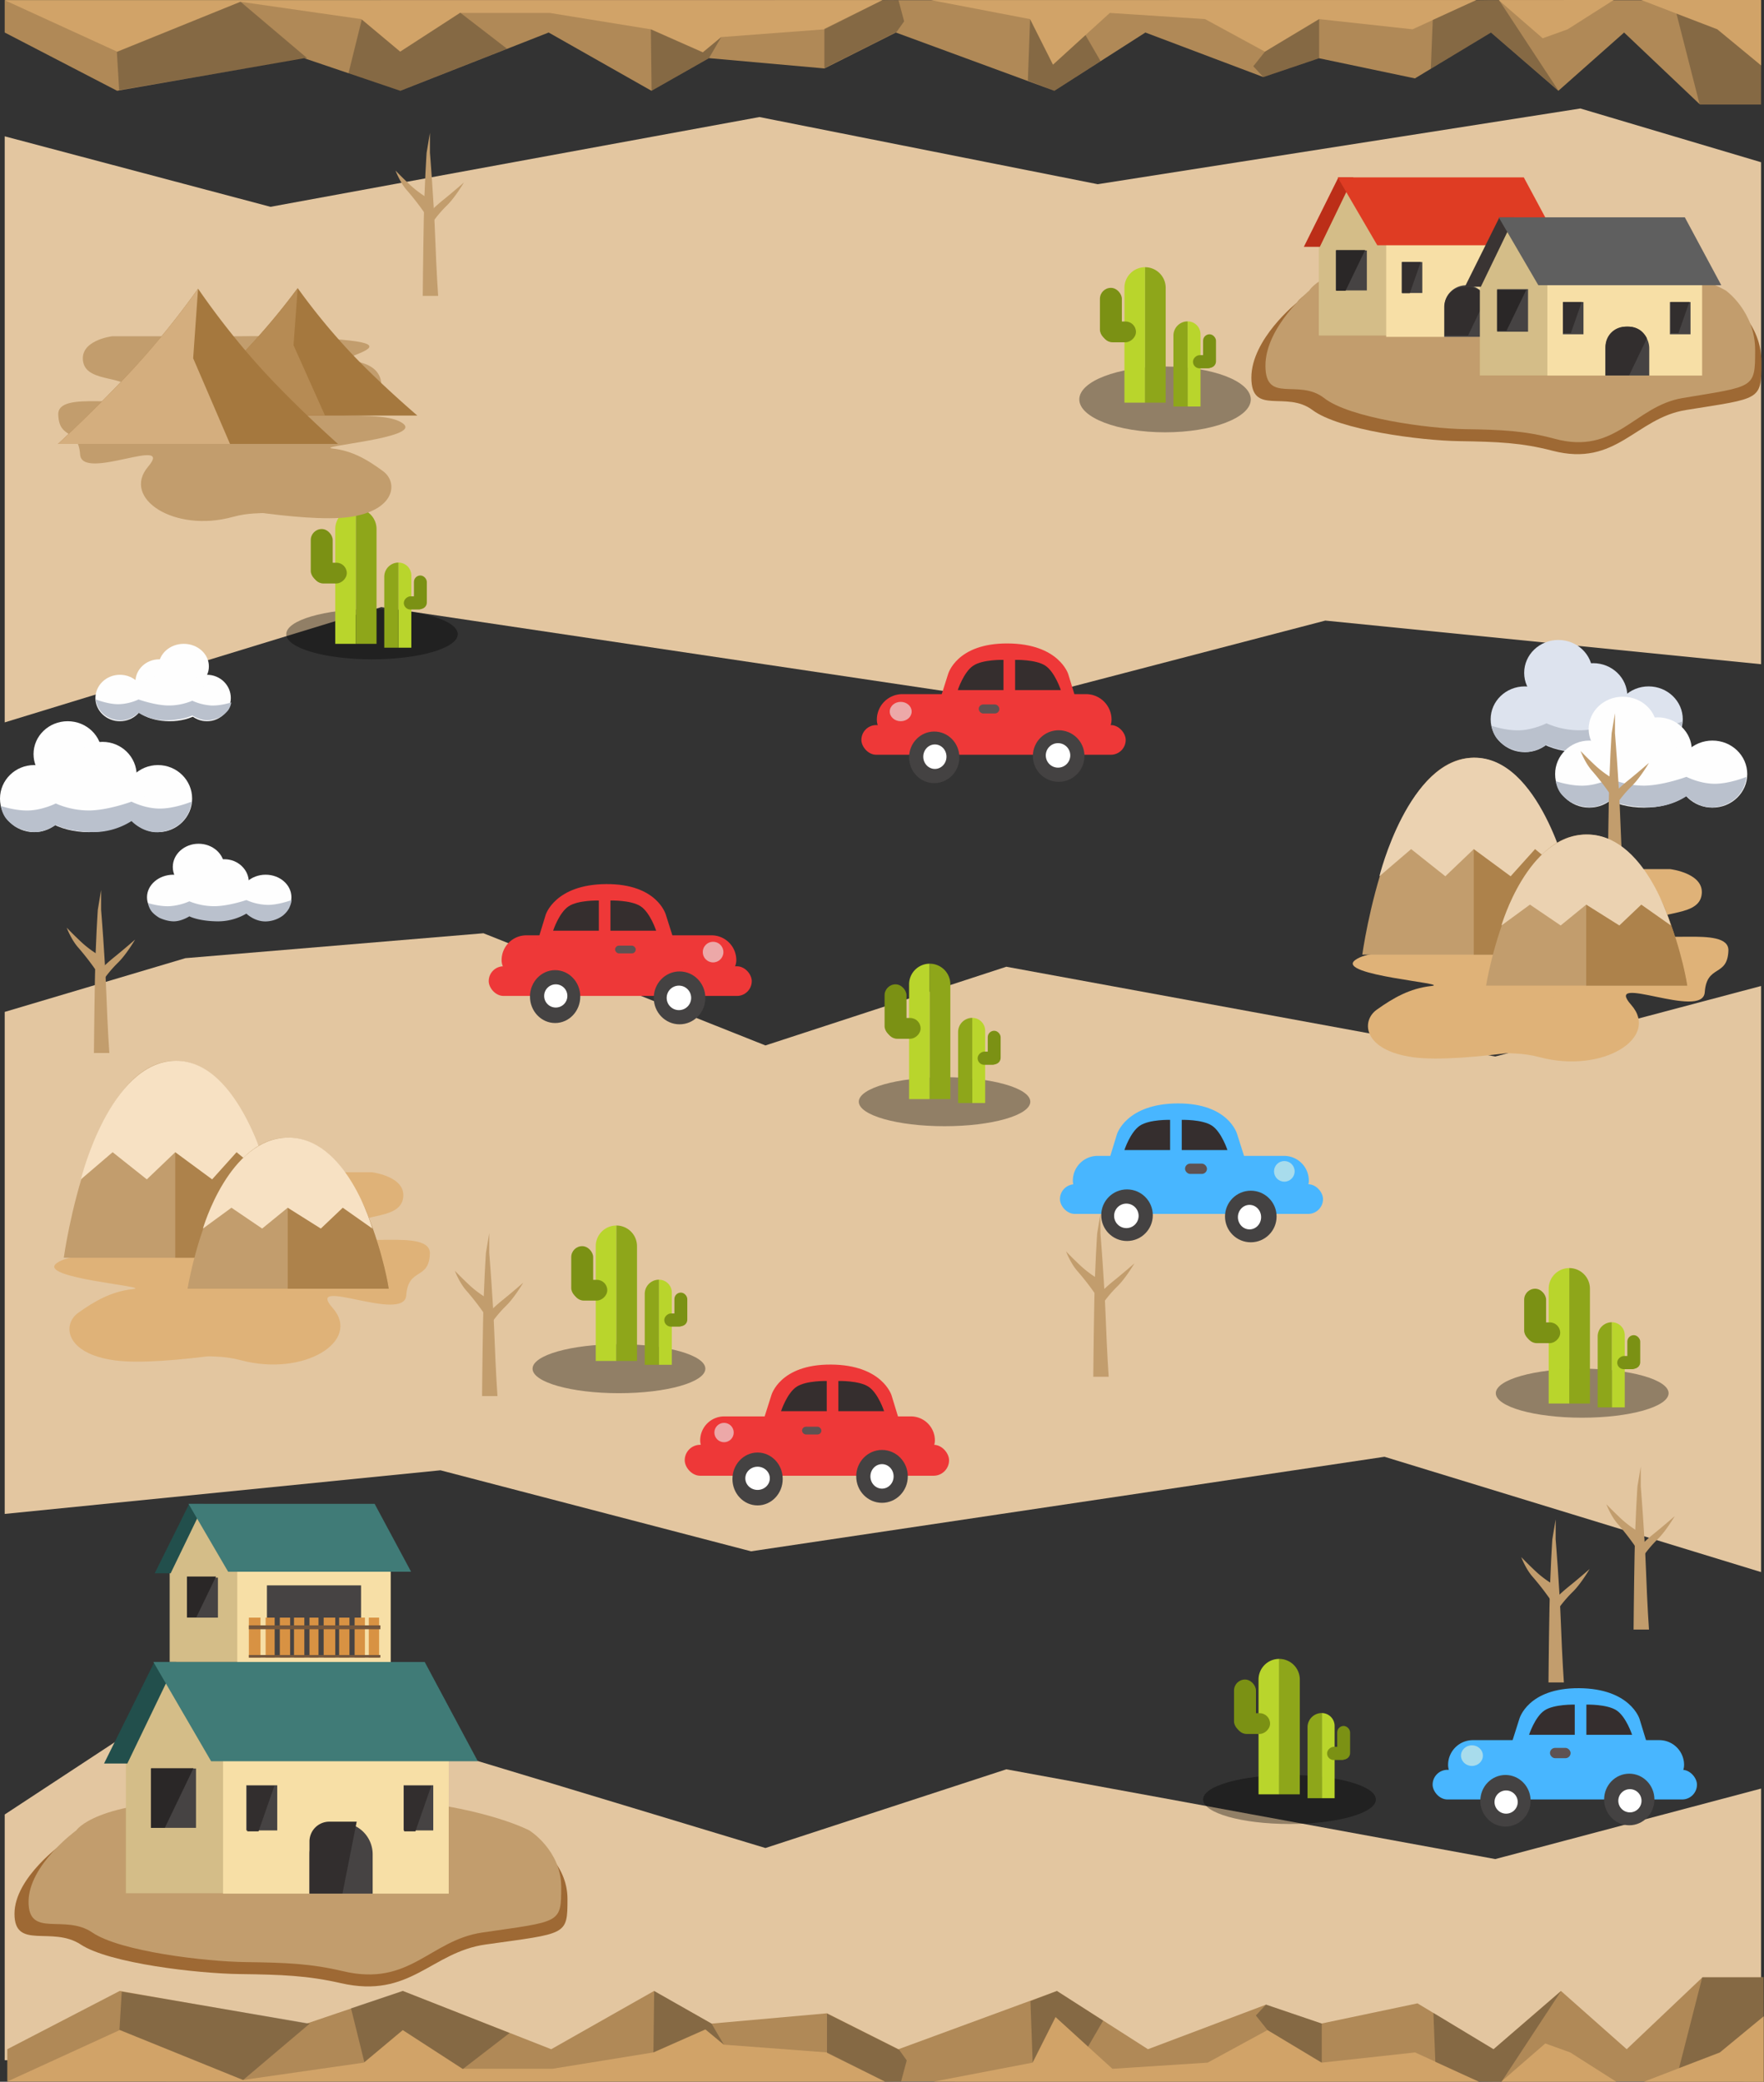 <svg xmlns="http://www.w3.org/2000/svg" width="1367.987" height="1614.026" viewBox="0 0 1367.987 1614.026">
  <rect x="0" y="0" width="1367.987" height="1614.026" fill="#333333" stroke="none"/>
  <g id="Filipino_Background" data-name="Filipino Background" transform="translate(6 0.179)">
    <g id="bg" transform="translate(-2.345 83.93)">
      <path id="Path_361" data-name="Path 361" d="M1362.049-84.256,1155.924-29.6l-379.18-69.6L589.932-38.178,158.816-168.494,0-64.169v190.5H1362.049Z" transform="translate(0 1386.879)" fill="#e3c6a0"/>
      <path id="Path_358" data-name="Path 358" d="M0-45.715,206.125,8.945l379.18-69.6L847.64-8.583l374.289-58.71,140.119,41.665V363.583l-337.917-33.825L783.262,392.576,292.015,319.288,0,408.683Z" transform="translate(0 67.293)" fill="#e3c6a0"/>
      <path id="Path_359" data-name="Path 359" d="M1362.049-57.6,1155.924-2.94l-379.18-69.6L589.932-11.522,371.248-98.5,140.119-79.178,0-37.513V351.7l337.917-33.825,240.869,62.818L1070.034,307.4l292.015,89.4Z" transform="translate(0 737.966)" fill="#e3c6a0"/>
    </g>
    <g id="botrock" transform="translate(-0.345 1532.821)">
      <path id="Path_348" data-name="Path 348" d="M0,80.872H1362.049V0h-47.374l-58.826,55.807L1204.866,10.63l-52.289,45.177-58.954-35.56-74.385,15.629L976.1,21.26,884.591,55.807,814,10.63,691.119,55.807l-55.4-27.848-89.545,7.983-44.6-25.312L421.826,55.807,306.788,10.63,232.275,35.876,87.171,10.63,0,55.807Z" transform="translate(0 0)" fill="#b08957"/>
      <path id="Path_349" data-name="Path 349" d="M0,99.275l1362.049.163V48.751L1328.085,76.71l-58.917,22.714H1256.9l-9.105.015L1212.057,76.71l-19.338-6.962-34.055,29.531h-6.481l-10.877.142-49.53-22.711-72.538,7.917L977.294,59.381,930.883,84.627,857.013,89.4l-44.091-40.1L795.131,84.627l-76.721,14.7H693.32L680.6,99.273,635.717,76.71l-80.11-6.026L541.389,58.779,501,76.71,422.682,89.4H353.065L306.788,59.381l-30.3,25.246-93.6,13.425L87.171,59.381,0,99.275Z" transform="translate(0 -18.412)" fill="#d1a368"/>
      <path id="Path_350" data-name="Path 350" d="M12.791,13.506l95.881,38.93,51.671-43.73L14.566-16.09Z" transform="translate(74.189 27.254)" fill="#131313" opacity="0.27"/>
      <path id="Path_351" data-name="Path 351" d="M34.955,54.962,64.664,30.027l46.658,30.2,36.243-27.942L64.664-.335,24.6,13.112Z" transform="translate(241.962 10.948)" fill="#131313" opacity="0.27"/>
      <path id="Path_352" data-name="Path 352" d="M24.6,67.076,64.9,49.287,79.2,61.054,69.678,44.725l-44.5-25.272Z" transform="translate(476.485 -8.774)" fill="#131313" opacity="0.27"/>
      <path id="Path_353" data-name="Path 353" d="M25.553,33.325l45.02,22.3,8.686-.106h3.757l4.372-16.372-5.85-8.185L25.553,2.865Z" transform="translate(610.122 25.33)" fill="#131313" opacity="0.27"/>
      <path id="Path_354" data-name="Path 354" d="M76.295,54.281,94.054,18.976l25.2,22.948,11.695-20.13L95.092-1.221,74.567,6.65Z" transform="translate(718.885 11.867)" fill="#131313" opacity="0.27"/>
      <path id="Path_355" data-name="Path 355" d="M83.585,36.481l9.646,5.811,32.411,19.419V31.421L82.414,16.7l-7.846,8.475Z" transform="translate(893.71 4.487)" fill="#131313" opacity="0.27"/>
      <path id="Path_356" data-name="Path 356" d="M78.078,83.666l22.756,10.425L111.915,99.1h17.506L175.6,28.782,123.211,73.9,76.582,45.753Z" transform="translate(1029.371 -18.09)" fill="#131313" opacity="0.27"/>
      <path id="Path_357" data-name="Path 357" d="M141.307,91.235l31.648-12.114L206.927,51.06l.264-30.206H159.3Z" transform="translate(1155.141 -20.799)" fill="#131313" opacity="0.27"/>
    </g>
    <g id="botrock-2" data-name="botrock" transform="translate(-2.346 -0.179)">
      <path id="Path_348-2" data-name="Path 348" d="M0,0H1362.048V80.872h-47.374l-58.826-55.807-50.983,45.177-52.289-45.177-58.954,35.56L1019.237,45,976.1,59.612,884.591,25.065,814,70.242,691.118,25.065l-55.4,27.848L546.172,44.93l-44.6,25.312L421.826,25.065,306.788,70.242,232.275,45,87.171,70.242,0,25.065Z" transform="translate(0 0.154)" fill="#b08957"/>
      <path id="Path_349-2" data-name="Path 349" d="M0,48.914l1362.048-.163V99.438L1328.085,71.48l-58.917-22.714H1256.9l-9.105-.015L1212.057,71.48l-19.338,6.962L1158.664,48.91h-6.481l-10.877-.142-49.53,22.711-72.538-7.917L977.294,88.808,930.883,63.562l-73.87-4.776-44.091,40.1L795.131,63.562l-76.721-14.7H693.32l-12.716.056L635.716,71.48l-80.11,6.026L541.389,89.411,501,71.48,422.682,58.786H353.065L306.788,88.808l-30.3-25.246-93.6-13.425L87.171,88.808,0,48.914Z" transform="translate(0 -48.751)" fill="#d1a368"/>
      <path id="Path_350-2" data-name="Path 350" d="M12.791,22.84l95.881-38.93,51.671,43.73L14.566,52.436Z" transform="translate(74.189 17.427)" fill="#131313" opacity="0.27"/>
      <path id="Path_351-2" data-name="Path 351" d="M34.955,4.928,64.664,29.862l46.658-30.2,36.243,27.942-82.9,32.618L24.6,46.778Z" transform="translate(241.962 10.188)" fill="#131313" opacity="0.27"/>
      <path id="Path_352-2" data-name="Path 352" d="M24.6,19.453,64.9,37.242,79.2,25.475,69.678,41.8l-44.5,25.272Z" transform="translate(476.484 3.271)" fill="#131313" opacity="0.27"/>
      <path id="Path_353-2" data-name="Path 353" d="M25.553,25.165l45.02-22.3,8.686.106h3.757l4.372,16.372-5.85,8.185-55.985,28.1Z" transform="translate(610.122 -2.794)" fill="#131313" opacity="0.27"/>
      <path id="Path_354-2" data-name="Path 354" d="M76.295-1.221,94.054,34.084l25.2-22.948,11.695,20.13L95.092,54.282,74.567,46.41Z" transform="translate(718.885 16.098)" fill="#131313" opacity="0.27"/>
      <path id="Path_355-2" data-name="Path 355" d="M83.585,41.93l9.646-5.811L125.642,16.7V46.989L82.414,61.711l-7.846-8.475Z" transform="translate(893.71 -1.872)" fill="#131313" opacity="0.27"/>
      <path id="Path_356-2" data-name="Path 356" d="M78.078,44.213l22.756-10.425,11.082-5.006h17.506L175.6,99.1,123.211,53.976,76.582,82.125Z" transform="translate(1029.371 -28.763)" fill="#131313" opacity="0.27"/>
      <path id="Path_357-2" data-name="Path 357" d="M141.307,20.854l31.648,12.114L206.927,61.03l.264,30.206H159.3Z" transform="translate(1155.141 -10.265)" fill="#131313" opacity="0.27"/>
    </g>
    <g id="shadow" transform="translate(216.017 284.268)">
      <ellipse id="Shadow-2" data-name="Shadow" cx="66.5" cy="19.5" rx="66.5" ry="19.5" transform="translate(-0.017 187.732)" opacity="0.36"/>
      <ellipse id="Shadow-3" data-name="Shadow" cx="66.5" cy="25.5" rx="66.5" ry="25.5" transform="translate(614.983 -0.268)" opacity="0.36"/>
      <ellipse id="Shadow-4" data-name="Shadow" cx="66.5" cy="19" rx="66.5" ry="19" transform="translate(443.983 550.732)" opacity="0.36"/>
      <ellipse id="Shadow-5" data-name="Shadow" cx="67" cy="19" rx="67" ry="19" transform="translate(190.983 757.732)" opacity="0.36"/>
      <ellipse id="Shadow-6" data-name="Shadow" cx="67" cy="19" rx="67" ry="19" transform="translate(710.983 1091.732)" opacity="0.36"/>
      <ellipse id="Shadow-7" data-name="Shadow" cx="67" cy="19" rx="67" ry="19" transform="translate(937.983 776.732)" opacity="0.36"/>
    </g>
    <g id="Cactus">
      <g id="cactus-2" data-name="cactus" transform="translate(235.018 394.436)">
        <path id="Rectangle_351" data-name="Rectangle 351" d="M16,0h0a0,0,0,0,1,0,0V105a0,0,0,0,1,0,0H0a0,0,0,0,1,0,0V16A16,16,0,0,1,16,0Z" transform="translate(18.982 -0.436)" fill="#b9d52c"/>
        <path id="Rectangle_352" data-name="Rectangle 352" d="M0,0H0A16,16,0,0,1,16,16v89a0,0,0,0,1,0,0H0a0,0,0,0,1,0,0V0A0,0,0,0,1,0,0Z" transform="translate(34.982 -0.436)" fill="#8ea61a"/>
        <rect id="Rectangle_353" data-name="Rectangle 353" width="17" height="41" rx="8.5" transform="translate(-0.018 15.564)" fill="#7b9114"/>
        <rect id="Rectangle_354" data-name="Rectangle 354" width="16.098" height="26.193" rx="8.049" transform="translate(27.919 41.669) rotate(90)" fill="#7b9114"/>
      </g>
      <g id="cactus-3" data-name="cactus" transform="translate(292.022 435.748)">
        <path id="Rectangle_351-2" data-name="Rectangle 351" d="M0,0H0A10,10,0,0,1,10,10V66a0,0,0,0,1,0,0H0a0,0,0,0,1,0,0V0A0,0,0,0,1,0,0Z" transform="translate(10.978 0.252)" fill="#b9d52c"/>
        <path id="Rectangle_352-2" data-name="Rectangle 352" d="M11,0h0a0,0,0,0,1,0,0V66a0,0,0,0,1,0,0H0a0,0,0,0,1,0,0V11A11,11,0,0,1,11,0Z" transform="translate(-0.022 0.252)" fill="#8ea61a"/>
        <rect id="Rectangle_353-2" data-name="Rectangle 353" width="10" height="26" rx="5" transform="translate(22.978 10.252)" fill="#7b9114"/>
        <rect id="Rectangle_354-2" data-name="Rectangle 354" width="10.211" height="16.828" rx="5.106" transform="translate(31.962 26.434) rotate(90)" fill="#7b9114"/>
      </g>
    </g>
    <g id="car" transform="translate(816.062 855.339)">
      <rect id="Rectangle_355" data-name="Rectangle 355" width="204" height="23" rx="11.5" transform="translate(-0.062 62.661)" fill="#48b6ff"/>
      <path id="Rectangle_356" data-name="Rectangle 356" d="M19.2,0H163.8A19.2,19.2,0,0,1,183,19.2v0A12.8,12.8,0,0,1,170.2,32H12.8A12.8,12.8,0,0,1,0,19.2v0A19.2,19.2,0,0,1,19.2,0Z" transform="translate(9.938 40.661)" fill="#48b6ff"/>
      <g id="Group_14" data-name="Group 14" transform="translate(29.389 0)">
        <path id="Path_377" data-name="Path 377" d="M83.284-22.582S76.838-46.638,37.031-46.4-9.915-22.582-9.915-22.582L-24.669,25.67l122.98-.915Z" transform="translate(24.669 46.4)" fill="#48b6ff"/>
        <path id="Path_379" data-name="Path 379" d="M4.533-1.348C12-6.3,27.959-5.832,27.959-5.832V17.588H-7.49S-2.931,3.606,4.533-1.348Z" transform="translate(28.01 18.571)" fill="#352e2e"/>
        <path id="Path_380" data-name="Path 380" d="M15.935-1.348C8.471-6.3-7.49-5.832-7.49-5.832V17.588H27.959S23.4,3.605,15.935-1.348Z" transform="translate(72.477 18.571)" fill="#352e2e"/>
      </g>
      <g id="tire" transform="translate(128.01 67.312)">
        <circle id="Ellipse_100" data-name="Ellipse 100" cx="20" cy="20" r="20" transform="translate(-0.071 0.35)" fill="#444242"/>
        <ellipse id="Ellipse_101" data-name="Ellipse 101" cx="9" cy="9.5" rx="9" ry="9.5" transform="translate(9.929 11.35)" fill="#fff"/>
      </g>
      <g id="tire-2" data-name="tire" transform="translate(32.002 66.328)">
        <circle id="Ellipse_100-2" data-name="Ellipse 100" cx="20" cy="20" r="20" transform="translate(-0.064 0.334)" fill="#444242"/>
        <circle id="Ellipse_101-2" data-name="Ellipse 101" cx="9.5" cy="9.5" r="9.5" transform="translate(9.936 11.334)" fill="#fff"/>
      </g>
      <rect id="Rectangle_357" data-name="Rectangle 357" width="17" height="8" rx="4" transform="translate(96.938 46.661)" fill="#5e5252"/>
      <circle id="Ellipse_102" data-name="Ellipse 102" cx="8" cy="8" r="8" transform="translate(165.938 44.661)" fill="#a8dcec"/>
    </g>
    <g id="car-2" data-name="car" transform="translate(662.05 498.702)">
      <rect id="Rectangle_355-2" data-name="Rectangle 355" width="205" height="23" rx="11.5" transform="translate(-0.05 63.298)" fill="#ee3838"/>
      <path id="Rectangle_356-2" data-name="Rectangle 356" d="M19.8,0H162.2A19.8,19.8,0,0,1,182,19.8v0A13.2,13.2,0,0,1,168.8,33H13.2A13.2,13.2,0,0,1,0,19.8v0A19.8,19.8,0,0,1,19.8,0Z" transform="translate(11.95 39.298)" fill="#ee3838"/>
      <g id="Group_14-2" data-name="Group 14" transform="translate(52.161 0)">
        <path id="Path_377-2" data-name="Path 377" d="M-9.642-22.582S-3.2-46.638,36.611-46.4,83.557-22.582,83.557-22.582L98.311,25.67l-122.98-.915Z" transform="translate(24.669 46.4)" fill="#ee3838"/>
        <path id="Path_379-2" data-name="Path 379" d="M15.935-1.348C8.471-6.3-7.49-5.832-7.49-5.832V17.588H27.959S23.4,3.606,15.935-1.348Z" transform="translate(74.502 18.571)" fill="#352e2e"/>
        <path id="Path_380-2" data-name="Path 380" d="M4.533-1.348C12-6.3,27.959-5.832,27.959-5.832V17.588H-7.49S-2.931,3.605,4.533-1.348Z" transform="translate(30.035 18.571)" fill="#352e2e"/>
      </g>
      <g id="tire-3" data-name="tire" transform="translate(37.003 67.871)">
        <ellipse id="Ellipse_100-3" data-name="Ellipse 100" cx="19.5" cy="20" rx="19.5" ry="20" transform="translate(-0.053 0.428)" fill="#444242"/>
        <ellipse id="Ellipse_101-3" data-name="Ellipse 101" cx="9" cy="9.5" rx="9" ry="9.5" transform="translate(10.947 10.428)" fill="#fff"/>
      </g>
      <g id="tire-4" data-name="tire" transform="translate(133.01 66.887)">
        <circle id="Ellipse_100-4" data-name="Ellipse 100" cx="20" cy="20" r="20" transform="translate(-0.06 0.411)" fill="#444242"/>
        <circle id="Ellipse_101-4" data-name="Ellipse 101" cx="9.5" cy="9.5" r="9.5" transform="translate(9.94 10.411)" fill="#fff"/>
      </g>
      <rect id="Rectangle_357-2" data-name="Rectangle 357" width="16" height="7" rx="3.5" transform="translate(90.95 47.298)" fill="#5e5252"/>
      <ellipse id="Ellipse_102-2" data-name="Ellipse 102" cx="8.5" cy="7.5" rx="8.5" ry="7.5" transform="translate(21.95 45.298)" fill="#eca8a8"/>
    </g>
    <g id="car-3" data-name="car" transform="translate(1105.021 1308.718)">
      <rect id="Rectangle_355-3" data-name="Rectangle 355" width="205" height="23" rx="11.5" transform="translate(-0.021 63.282)" fill="#48b6ff"/>
      <path id="Rectangle_356-3" data-name="Rectangle 356" d="M19.2,0H163.8A19.2,19.2,0,0,1,183,19.2v0A12.8,12.8,0,0,1,170.2,32H12.8A12.8,12.8,0,0,1,0,19.2v0A19.2,19.2,0,0,1,19.2,0Z" transform="translate(11.979 40.282)" fill="#48b6ff"/>
      <g id="Group_14-3" data-name="Group 14" transform="translate(52.21 0)">
        <path id="Path_377-3" data-name="Path 377" d="M-9.642-22.582S-3.2-46.638,36.611-46.4,83.557-22.582,83.557-22.582L98.311,25.67l-122.98-.915Z" transform="translate(24.669 46.4)" fill="#48b6ff"/>
        <path id="Path_379-3" data-name="Path 379" d="M15.935-1.348C8.471-6.3-7.49-5.832-7.49-5.832V17.588H27.959S23.4,3.606,15.935-1.348Z" transform="translate(74.502 18.571)" fill="#352e2e"/>
        <path id="Path_380-3" data-name="Path 380" d="M4.533-1.348C12-6.3,27.959-5.832,27.959-5.832V17.588H-7.49S-2.931,3.605,4.533-1.348Z" transform="translate(30.035 18.571)" fill="#352e2e"/>
      </g>
      <g id="tire-5" data-name="tire" transform="translate(37.003 67.155)">
        <ellipse id="Ellipse_100-5" data-name="Ellipse 100" cx="19.5" cy="20" rx="19.5" ry="20" transform="translate(-0.024 0.127)" fill="#444242"/>
        <circle id="Ellipse_101-5" data-name="Ellipse 101" cx="9" cy="9" r="9" transform="translate(10.976 12.127)" fill="#fff"/>
      </g>
      <g id="tire-6" data-name="tire" transform="translate(133.01 66.172)">
        <ellipse id="Ellipse_100-6" data-name="Ellipse 100" cx="19.5" cy="20" rx="19.5" ry="20" transform="translate(-0.031 0.111)" fill="#444242"/>
        <circle id="Ellipse_101-6" data-name="Ellipse 101" cx="9" cy="9" r="9" transform="translate(10.969 12.111)" fill="#fff"/>
      </g>
      <rect id="Rectangle_357-3" data-name="Rectangle 357" width="16" height="8" rx="4" transform="translate(90.979 46.282)" fill="#5e5252"/>
      <ellipse id="Ellipse_102-3" data-name="Ellipse 102" cx="8.5" cy="8" rx="8.5" ry="8" transform="translate(21.979 44.282)" fill="#a8dcec"/>
    </g>
    <g id="car-4" data-name="car" transform="translate(525.04 1057.804)">
      <rect id="Rectangle_355-4" data-name="Rectangle 355" width="205" height="24" rx="12" transform="translate(-0.04 62.196)" fill="#ee3838"/>
      <path id="Rectangle_356-4" data-name="Rectangle 356" d="M18.6,0H163.4A18.6,18.6,0,0,1,182,18.6v0A12.4,12.4,0,0,1,169.6,31H12.4A12.4,12.4,0,0,1,0,18.6v0A18.6,18.6,0,0,1,18.6,0Z" transform="translate(11.96 40.196)" fill="#ee3838"/>
      <g id="Group_14-4" data-name="Group 14" transform="translate(52.114 0)">
        <path id="Path_377-4" data-name="Path 377" d="M-9.642-22.582S-3.2-46.638,36.611-46.4,83.557-22.582,83.557-22.582L98.311,25.67l-122.98-.915Z" transform="translate(24.669 46.4)" fill="#ee3838"/>
        <path id="Path_379-4" data-name="Path 379" d="M15.935-1.348C8.471-6.3-7.49-5.832-7.49-5.832V17.588H27.959S23.4,3.606,15.935-1.348Z" transform="translate(74.502 18.571)" fill="#352e2e"/>
        <path id="Path_380-4" data-name="Path 380" d="M4.533-1.348C12-6.3,27.959-5.832,27.959-5.832V17.588H-7.49S-2.931,3.605,4.533-1.348Z" transform="translate(30.035 18.571)" fill="#352e2e"/>
      </g>
      <g id="tire-7" data-name="tire" transform="translate(37.003 68.459)">
        <ellipse id="Ellipse_100-7" data-name="Ellipse 100" cx="19.5" cy="20.5" rx="19.5" ry="20.5" transform="translate(-0.043 -0.264)" fill="#444242"/>
        <ellipse id="Ellipse_101-7" data-name="Ellipse 101" cx="9.5" cy="9" rx="9.5" ry="9" transform="translate(9.957 10.736)" fill="#fff"/>
      </g>
      <g id="tire-8" data-name="tire" transform="translate(133.01 66.492)">
        <ellipse id="Ellipse_100-8" data-name="Ellipse 100" cx="20" cy="20.5" rx="20" ry="20.5" transform="translate(-0.05 -0.296)" fill="#444242"/>
        <ellipse id="Ellipse_101-8" data-name="Ellipse 101" cx="9" cy="9.5" rx="9" ry="9.5" transform="translate(10.95 10.704)" fill="#fff"/>
      </g>
      <rect id="Rectangle_357-4" data-name="Rectangle 357" width="15" height="6" rx="3" transform="translate(90.96 48.196)" fill="#5e5252"/>
      <circle id="Ellipse_102-4" data-name="Ellipse 102" cx="7.5" cy="7.5" r="7.5" transform="translate(22.96 45.196)" fill="#eca8a8"/>
    </g>
    <g id="car-5" data-name="car" transform="translate(373.046 685.279)">
      <rect id="Rectangle_355-5" data-name="Rectangle 355" width="204" height="23" rx="11.5" transform="translate(-0.046 63.721)" fill="#ee3838"/>
      <path id="Rectangle_356-5" data-name="Rectangle 356" d="M19.2,0H162.8A19.2,19.2,0,0,1,182,19.2v0A12.8,12.8,0,0,1,169.2,32H12.8A12.8,12.8,0,0,1,0,19.2v0A19.2,19.2,0,0,1,19.2,0Z" transform="translate(9.954 39.721)" fill="#ee3838"/>
      <g id="Group_14-5" data-name="Group 14" transform="translate(29.377 0)">
        <path id="Path_377-5" data-name="Path 377" d="M83.284-22.582S76.838-46.638,37.031-46.4-9.915-22.582-9.915-22.582L-24.669,25.67l122.98-.915Z" transform="translate(24.669 46.4)" fill="#ee3838"/>
        <path id="Path_379-5" data-name="Path 379" d="M4.533-1.348C12-6.3,27.959-5.832,27.959-5.832V17.588H-7.49S-2.931,3.606,4.533-1.348Z" transform="translate(28.01 18.571)" fill="#352e2e"/>
        <path id="Path_380-5" data-name="Path 380" d="M15.935-1.348C8.471-6.3-7.49-5.832-7.49-5.832V17.588H27.959S23.4,3.605,15.935-1.348Z" transform="translate(72.477 18.571)" fill="#352e2e"/>
      </g>
      <g id="tire-9" data-name="tire" transform="translate(128.01 68.158)">
        <ellipse id="Ellipse_100-9" data-name="Ellipse 100" cx="20" cy="20.5" rx="20" ry="20.5" transform="translate(-0.055 -0.437)" fill="#444242"/>
        <circle id="Ellipse_101-9" data-name="Ellipse 101" cx="9.5" cy="9.5" r="9.5" transform="translate(9.945 10.563)" fill="#fff"/>
      </g>
      <g id="tire-10" data-name="tire" transform="translate(32.002 67.174)">
        <ellipse id="Ellipse_100-10" data-name="Ellipse 100" cx="19.5" cy="20.5" rx="19.5" ry="20.5" transform="translate(-0.048 -0.454)" fill="#444242"/>
        <circle id="Ellipse_101-10" data-name="Ellipse 101" cx="9" cy="9" r="9" transform="translate(10.952 10.546)" fill="#fff"/>
      </g>
      <rect id="Rectangle_357-5" data-name="Rectangle 357" width="16" height="6" rx="3" transform="translate(97.954 47.721)" fill="#5e5252"/>
      <circle id="Ellipse_102-5" data-name="Ellipse 102" cx="8" cy="8" r="8" transform="translate(165.954 44.721)" fill="#eca8a8"/>
    </g>
    <g id="house2" transform="translate(5.236 1165.786)">
      <g id="land" transform="translate(0 228.041)">
        <path id="Path_390" data-name="Path 390" d="M-22.3-15.5S-6.821-38.7,84.4-38.7c36.673,0,113.138-4.489,158.572,0,67.47,6.666,99.631,23.2,99.631,23.2s25.6,15.357,25.6,43.838-.59,26.463-63.433,35.284c-42.481,5.963-58.231,42.307-112.257,29.991-25.85-5.893-45.675-6.637-78.385-7.057C81.2,86.135,13,78.279-9.3,63.624s-51.356,4.665-51.356-23.817S-22.3-15.5-22.3-15.5Z" transform="translate(60.652 49.982)" fill="#9e6934"/>
        <path id="Path_389" data-name="Path 389" d="M-23.706-15.5S-8.8-38.7,79.067-38.7c35.323,0,108.976-4.489,152.738,0,64.988,6.666,95.965,23.2,95.965,23.2S352.433-.141,352.433,28.34s-.568,26.463-61.1,35.284c-40.918,5.963-56.088,42.307-108.127,29.991-24.9-5.893-43.995-6.637-75.5-7.057-31.72-.423-97.413-8.279-118.892-22.934s-49.466,4.665-49.466-23.817S-23.706-15.5-23.706-15.5Z" transform="translate(71.557 40.694)" fill="#c29d6d"/>
      </g>
      <g id="house2-2" data-name="house2" transform="translate(69.458 0)">
        <g id="house" transform="translate(39.27)">
          <path id="Path_383" data-name="Path 383" d="M0-21.125,17.853-55.471,77.441-21.125V58.746H0Z" transform="translate(11.611 63.848)" fill="#d4bd88"/>
          <rect id="Rectangle_358" data-name="Rectangle 358" width="119" height="81" transform="translate(64.036 42.214)" fill="#f7dfa6"/>
          <path id="Path_382" data-name="Path 382" d="M17.728,0H29.352L3.327,53.831H-9.062Z" transform="translate(9.062)" fill="#224f4c"/>
          <path id="Path_381" data-name="Path 381" d="M0,0H144.338L172.6,52.63H30.722Z" transform="translate(26.231)" fill="#407b77"/>
          <rect id="Rectangle_375" data-name="Rectangle 375" width="73" height="55" transform="translate(87.036 63.214)" fill="#464343"/>
          <rect id="Rectangle_359" data-name="Rectangle 359" width="24" height="31" transform="translate(25.036 57.214)" fill="#464343"/>
          <path id="Path_385" data-name="Path 385" d="M0,0H22.541L7.31,31.577H0Z" transform="translate(25.012 56.344)" fill="#2a2727"/>
          <g id="kahoys" transform="translate(73.05 88.351)">
            <rect id="Rectangle_364" data-name="Rectangle 364" width="9" height="31" transform="translate(-0.015 -0.137)" fill="#d89243"/>
            <rect id="Rectangle_365" data-name="Rectangle 365" width="7" height="31" transform="translate(12.985 -0.137)" fill="#d89243"/>
            <rect id="Rectangle_366" data-name="Rectangle 366" width="8" height="31" transform="translate(23.985 -0.137)" fill="#d89243"/>
            <rect id="Rectangle_367" data-name="Rectangle 367" width="8" height="31" transform="translate(34.985 -0.137)" fill="#d89243"/>
            <rect id="Rectangle_368" data-name="Rectangle 368" width="7" height="31" transform="translate(46.985 -0.137)" fill="#d89243"/>
            <rect id="Rectangle_369" data-name="Rectangle 369" width="9" height="31" transform="translate(57.985 -0.137)" fill="#d89243"/>
            <rect id="Rectangle_370" data-name="Rectangle 370" width="8" height="31" transform="translate(69.985 -0.137)" fill="#d89243"/>
            <rect id="Rectangle_371" data-name="Rectangle 371" width="8" height="31" transform="translate(81.985 -0.137)" fill="#d89243"/>
            <rect id="Rectangle_372" data-name="Rectangle 372" width="8" height="31" transform="translate(92.985 -0.137)" fill="#d89243"/>
          </g>
          <rect id="Rectangle_373" data-name="Rectangle 373" width="102" height="3" transform="translate(73.036 94.214)" fill="#73563d"/>
          <rect id="Rectangle_374" data-name="Rectangle 374" width="102" height="2" transform="translate(73.036 117.214)" fill="#73563d"/>
        </g>
        <g id="house-2" data-name="house" transform="translate(0 122.594)">
          <path id="Path_383-2" data-name="Path 383" d="M0-5.233,26.027-55.471,112.895-5.233V111.6H0Z" transform="translate(16.927 67.724)" fill="#d4bd88"/>
          <rect id="Rectangle_358-2" data-name="Rectangle 358" width="175" height="117" transform="translate(92.306 62.62)" fill="#f7dfa6"/>
          <path id="Path_382-2" data-name="Path 382" d="M29.993,0H46.939L9,78.74H-9.062Z" transform="translate(9.062)" fill="#224f4c"/>
          <path id="Path_381-2" data-name="Path 381" d="M0,0H210.419l41.194,76.983H44.787Z" transform="translate(38.24)" fill="#407b77"/>
          <rect id="Rectangle_359-2" data-name="Rectangle 359" width="35" height="46" transform="translate(36.306 82.62)" fill="#464343"/>
          <rect id="Rectangle_360" data-name="Rectangle 360" width="24" height="35" transform="translate(110.306 95.62)" fill="#464343"/>
          <path id="Rectangle_362" data-name="Rectangle 362" d="M24.5,0h0A24.5,24.5,0,0,1,49,24.5V55a0,0,0,0,1,0,0H0a0,0,0,0,1,0,0V24.5A24.5,24.5,0,0,1,24.5,0Z" transform="translate(159.306 124.62)" fill="#464343"/>
          <path id="Path_385-2" data-name="Path 385" d="M0,0H32.86l-22.2,46.189H0Z" transform="translate(36.464 82.415)" fill="#2a2727"/>
          <path id="Path_386" data-name="Path 386" d="M0,0H21.069L8.752,35.321H0Z" transform="translate(111.058 96)" fill="#322e2e"/>
          <rect id="Rectangle_363" data-name="Rectangle 363" width="23" height="35" transform="translate(232.306 95.62)" fill="#464343"/>
          <path id="Path_387" data-name="Path 387" d="M0,0H21.069L8.752,35.321H0Z" transform="translate(232.717 96)" fill="#322e2e"/>
          <path id="Path_388" data-name="Path 388" d="M15.229,0H36.614L25.584,55.725H0V15.479A15.355,15.355,0,0,1,15.229,0Z" transform="translate(159.309 123.832)" fill="#322e2e"/>
        </g>
      </g>
    </g>
    <g id="clouds" transform="translate(-6 558.703)">
      <ellipse id="Ellipse_25" data-name="Ellipse 25" cx="26.5" cy="25.5" rx="26.5" ry="25.5" transform="translate(26 0.297)" fill="#fefefe"/>
      <ellipse id="Ellipse_26" data-name="Ellipse 26" cx="26.5" cy="26" rx="26.5" ry="26" transform="translate(53 16.297)" fill="#fefefe"/>
      <ellipse id="Ellipse_27" data-name="Ellipse 27" cx="26.5" cy="26" rx="26.5" ry="26" transform="translate(0 34.297)" fill="#fefefe"/>
      <ellipse id="Ellipse_28" data-name="Ellipse 28" cx="26.5" cy="26" rx="26.5" ry="26" transform="translate(96 34.297)" fill="#fefefe"/>
      <ellipse id="Ellipse_29" data-name="Ellipse 29" cx="43" cy="26" rx="43" ry="26" transform="translate(26 34.297)" fill="#fefefe"/>
      <path id="Path_63" data-name="Path 63" d="M-4.8,51.071s11.437,3.944,22.068,3.457,20.458-5.4,20.458-5.4a64.445,64.445,0,0,0,26.641,5.4C79.054,54.173,96.464,47.7,96.464,47.7S106.8,53.08,118.448,53.08,143.063,47.7,143.063,47.7a26.914,26.914,0,0,1-.827,4.31,42.958,42.958,0,0,1-1.729,4.748,27.568,27.568,0,0,1-6.793,8.464A29.613,29.613,0,0,1,118.448,71.3c-12.783,1.35-21.984-8.551-21.984-8.551A54.953,54.953,0,0,1,65.171,71.3C46.4,70.808,37.73,65.751,37.73,65.751S30.388,70.889,22.645,71.3,6.758,67.382,6.758,67.382s-5.577-3.466-8.345-7.666A21.328,21.328,0,0,1-4.8,51.071Z" transform="translate(5.529 14.954)" fill="#bac1cd"/>
    </g>
    <g id="clouds-2" data-name="clouds" transform="translate(68.006 498.701)">
      <ellipse id="Ellipse_25-2" data-name="Ellipse 25" cx="19.5" cy="17.5" rx="19.5" ry="17.5" transform="translate(48.994 0.299)" fill="#fefefe"/>
      <ellipse id="Ellipse_26-2" data-name="Ellipse 26" cx="18.5" cy="17.5" rx="18.5" ry="17.5" transform="translate(30.994 12.299)" fill="#fefefe"/>
      <ellipse id="Ellipse_27-2" data-name="Ellipse 27" cx="18.5" cy="18" rx="18.5" ry="18" transform="translate(67.994 24.299)" fill="#fefefe"/>
      <ellipse id="Ellipse_28-2" data-name="Ellipse 28" cx="19" cy="18" rx="19" ry="18" transform="translate(-0.006 24.299)" fill="#fefefe"/>
      <ellipse id="Ellipse_29-2" data-name="Ellipse 29" cx="30.5" cy="18" rx="30.5" ry="18" transform="translate(26.994 24.299)" fill="#fefefe"/>
      <path id="Path_63-2" data-name="Path 63" d="M100.182,50.012s-8.12,2.7-15.668,2.371a42.278,42.278,0,0,1-14.525-3.706,47.1,47.1,0,0,1-18.914,3.706C40.65,52.139,28.289,47.7,28.289,47.7A39.158,39.158,0,0,1,12.681,51.39C4.41,51.39-4.8,47.7-4.8,47.7a17.889,17.889,0,0,0,.587,2.955,28.827,28.827,0,0,0,1.227,3.256,18.989,18.989,0,0,0,4.823,5.8,21.441,21.441,0,0,0,10.839,4.165c9.075.926,15.608-5.864,15.608-5.864a39.971,39.971,0,0,0,22.217,5.864c13.331-.335,19.483-3.8,19.483-3.8S75.2,63.6,80.7,63.882,91.979,61.2,91.979,61.2A22.277,22.277,0,0,0,97.9,55.94,14.294,14.294,0,0,0,100.182,50.012Z" transform="translate(5.134 -4.272)" fill="#bac1cd"/>
    </g>
    <g id="land-2" data-name="land" transform="translate(964.439 198.59)">
      <path id="Path_390-2" data-name="Path 390" d="M-25.274-14.166S-11-38.594,73.14-38.594c33.825,0,104.353-4.726,146.258,0,62.231,7.018,91.894,24.427,91.894,24.427S334.908,2,334.908,31.988,334.364,59.85,276.4,69.137c-39.183,6.278-53.709,44.542-103.54,31.576-23.843-6.2-42.128-6.988-72.3-7.43-30.375-.445-93.28-8.716-113.848-24.146s-47.368,4.911-47.368-25.076S-25.274-14.166-25.274-14.166Z" transform="translate(60.652 49.982)" fill="#9e6934"/>
      <path id="Path_389-2" data-name="Path 389" d="M-26.685-14.166s13.7-24.427,94.488-24.427c32.476,0,100.19-4.726,140.424,0,59.749,7.018,88.229,24.427,88.229,24.427S319.13,2,319.13,31.988s-.522,27.862-56.173,37.149c-37.62,6.278-51.567,44.542-99.41,31.576-22.892-6.2-40.448-6.988-69.414-7.43C64.97,92.838,4.573,84.567-15.174,69.137s-45.478,4.911-45.478-25.076S-26.685-14.166-26.685-14.166Z" transform="translate(71.557 40.694)" fill="#c29d6d"/>
    </g>
    <g id="house-3" data-name="house" transform="translate(1005.143 137.359)">
      <path id="Path_383-3" data-name="Path 383" d="M0-21.125,17.853-55.471,77.441-21.125V58.746H0Z" transform="translate(11.611 63.848)" fill="#d4bd88"/>
      <rect id="Rectangle_358-3" data-name="Rectangle 358" width="119" height="81" transform="translate(63.857 42.641)" fill="#f7dfa6"/>
      <path id="Path_382-3" data-name="Path 382" d="M17.728,0H29.352L3.327,53.831H-9.062Z" transform="translate(9.062 0)" fill="#bc2e18"/>
      <path id="Path_381-3" data-name="Path 381" d="M0,0H144.338L172.6,52.63H30.722Z" transform="translate(26.231 0)" fill="#df3c23"/>
      <rect id="Rectangle_359-3" data-name="Rectangle 359" width="24" height="31" transform="translate(24.857 56.641)" fill="#464343"/>
      <rect id="Rectangle_360-2" data-name="Rectangle 360" width="16" height="24" transform="translate(75.857 65.641)" fill="#464343"/>
      <path id="Rectangle_362-2" data-name="Rectangle 362" d="M17,0h0A17,17,0,0,1,34,17V40a0,0,0,0,1,0,0H0a0,0,0,0,1,0,0V17A17,17,0,0,1,17,0Z" transform="translate(108.857 83.641)" fill="#464343"/>
      <path id="Path_385-3" data-name="Path 385" d="M0,0H22.541L7.31,31.577H0Z" transform="translate(25.012 56.344)" fill="#2a2727"/>
      <path id="Path_384" data-name="Path 384" d="M15.229,0h3.046a15.151,15.151,0,0,1,9.07,3.046,16.649,16.649,0,0,1,4.739,6L18.274,37.769H0V15.479A15.355,15.355,0,0,1,15.229,0Z" transform="translate(109.074 84.825)" fill="#322e2e"/>
      <path id="Path_386-2" data-name="Path 386" d="M0,0H14.452L6,24.147H0Z" transform="translate(76.181 65.631)" fill="#322e2e"/>
      <rect id="Rectangle_363-2" data-name="Rectangle 363" width="15" height="24" transform="translate(159.857 65.641)" fill="#464343"/>
      <path id="Path_387-2" data-name="Path 387" d="M0,0H14.452L6,24.147H0Z" transform="translate(159.634 65.631)" fill="#322e2e"/>
    </g>
    <g id="house-4" data-name="house" transform="translate(1130.018 168.317)">
      <path id="Path_383-4" data-name="Path 383" d="M0-21.125,17.853-55.471,77.441-21.125V58.746H0Z" transform="translate(11.611 63.848)" fill="#d4bd88"/>
      <rect id="Rectangle_358-4" data-name="Rectangle 358" width="120" height="80" transform="translate(63.982 42.683)" fill="#f7dfa6"/>
      <path id="Path_382-4" data-name="Path 382" d="M17.728,0H29.352L3.327,53.831H-9.062Z" transform="translate(9.062 0)" fill="#3a3433"/>
      <path id="Path_381-4" data-name="Path 381" d="M0,0H144.338L172.6,52.63H30.722Z" transform="translate(26.231 0)" fill="#5f5f5f"/>
      <rect id="Rectangle_359-4" data-name="Rectangle 359" width="24" height="33" transform="translate(24.982 55.683)" fill="#464343"/>
      <rect id="Rectangle_360-3" data-name="Rectangle 360" width="16" height="25" transform="translate(75.982 65.683)" fill="#464343"/>
      <path id="Rectangle_362-3" data-name="Rectangle 362" d="M17,0h0A17,17,0,0,1,34,17V38a0,0,0,0,1,0,0H0a0,0,0,0,1,0,0V17A17,17,0,0,1,17,0Z" transform="translate(108.982 84.683)" fill="#464343"/>
      <path id="Path_385-4" data-name="Path 385" d="M0,0H22.541L7.31,31.577H0Z" transform="translate(25.012 56.344)" fill="#2a2727"/>
      <path id="Path_384-2" data-name="Path 384" d="M15.229,0h3.046a15.151,15.151,0,0,1,9.07,3.046,16.649,16.649,0,0,1,4.739,6L18.274,37.769H0V15.479A15.355,15.355,0,0,1,15.229,0Z" transform="translate(109.074 84.825)" fill="#322e2e"/>
      <path id="Path_386-3" data-name="Path 386" d="M0,0H14.452L6,24.147H0Z" transform="translate(76.181 65.631)" fill="#322e2e"/>
      <rect id="Rectangle_363-3" data-name="Rectangle 363" width="16" height="25" transform="translate(158.982 65.683)" fill="#464343"/>
      <path id="Path_387-3" data-name="Path 387" d="M0,0H14.452L6,24.147H0Z" transform="translate(159.634 65.631)" fill="#322e2e"/>
    </g>
    <g id="clouds-3" data-name="clouds" transform="translate(1150.085 496.137)">
      <ellipse id="Ellipse_25-3" data-name="Ellipse 25" cx="26.5" cy="25.5" rx="26.5" ry="25.5" transform="translate(25.915 -0.137)" fill="#dde3ee"/>
      <ellipse id="Ellipse_26-3" data-name="Ellipse 26" cx="26.5" cy="25.5" rx="26.5" ry="25.5" transform="translate(52.915 17.863)" fill="#dde3ee"/>
      <ellipse id="Ellipse_27-3" data-name="Ellipse 27" cx="26.5" cy="25.5" rx="26.5" ry="25.5" transform="translate(-0.085 35.863)" fill="#dde3ee"/>
      <ellipse id="Ellipse_28-3" data-name="Ellipse 28" cx="26.5" cy="25.5" rx="26.5" ry="25.5" transform="translate(95.915 35.863)" fill="#dde3ee"/>
      <ellipse id="Ellipse_29-3" data-name="Ellipse 29" cx="43" cy="25.5" rx="43" ry="25.5" transform="translate(25.915 35.863)" fill="#dde3ee"/>
      <path id="Path_63-3" data-name="Path 63" d="M-4.8,51.071s11.437,3.944,22.068,3.457,20.458-5.4,20.458-5.4a64.445,64.445,0,0,0,26.641,5.4C79.054,54.173,96.464,47.7,96.464,47.7S106.8,53.08,118.448,53.08,143.063,47.7,143.063,47.7a26.914,26.914,0,0,1-.827,4.31,42.958,42.958,0,0,1-1.729,4.748,27.568,27.568,0,0,1-6.793,8.464A29.613,29.613,0,0,1,118.448,71.3c-12.783,1.35-21.984-8.551-21.984-8.551A54.953,54.953,0,0,1,65.171,71.3C46.4,70.808,37.73,65.751,37.73,65.751S30.388,70.889,22.645,71.3,6.758,67.382,6.758,67.382s-5.577-3.466-8.345-7.666A21.328,21.328,0,0,1-4.8,51.071Z" transform="translate(5.5 15.369)" fill="#bac1cd"/>
    </g>
    <g id="clouds-4" data-name="clouds" transform="translate(1200.089 539.532)">
      <ellipse id="Ellipse_25-4" data-name="Ellipse 25" cx="26.5" cy="25" rx="26.5" ry="25" transform="translate(25.911 0.468)" fill="#fefefe"/>
      <ellipse id="Ellipse_26-4" data-name="Ellipse 26" cx="26.5" cy="25.5" rx="26.5" ry="25.5" transform="translate(52.911 16.468)" fill="#fefefe"/>
      <ellipse id="Ellipse_27-4" data-name="Ellipse 27" cx="26.5" cy="26" rx="26.5" ry="26" transform="translate(-0.089 34.468)" fill="#fefefe"/>
      <ellipse id="Ellipse_28-4" data-name="Ellipse 28" cx="27" cy="26" rx="27" ry="26" transform="translate(94.911 34.468)" fill="#fefefe"/>
      <ellipse id="Ellipse_29-4" data-name="Ellipse 29" cx="43" cy="26" rx="43" ry="26" transform="translate(25.911 34.468)" fill="#fefefe"/>
      <path id="Path_63-4" data-name="Path 63" d="M-4.8,51.071s11.437,3.944,22.068,3.457,20.458-5.4,20.458-5.4a64.445,64.445,0,0,0,26.641,5.4C79.054,54.173,96.464,47.7,96.464,47.7S106.8,53.08,118.448,53.08,143.063,47.7,143.063,47.7a26.914,26.914,0,0,1-.827,4.31,42.958,42.958,0,0,1-1.729,4.748,27.568,27.568,0,0,1-6.793,8.464A29.613,29.613,0,0,1,118.448,71.3c-12.783,1.35-21.984-8.551-21.984-8.551A54.953,54.953,0,0,1,65.171,71.3C46.4,70.808,37.73,65.751,37.73,65.751S30.388,70.889,22.645,71.3,6.758,67.382,6.758,67.382s-5.577-3.466-8.345-7.666A21.328,21.328,0,0,1-4.8,51.071Z" transform="translate(5.273 14.886)" fill="#bac1cd"/>
    </g>
    <g id="clouds-5" data-name="clouds" transform="translate(108.08 654.421)">
      <ellipse id="Ellipse_25-5" data-name="Ellipse 25" cx="20" cy="18" rx="20" ry="18" transform="translate(19.92 -0.421)" fill="#fefefe"/>
      <ellipse id="Ellipse_26-5" data-name="Ellipse 26" cx="19" cy="18" rx="19" ry="18" transform="translate(40.92 11.579)" fill="#fefefe"/>
      <ellipse id="Ellipse_27-5" data-name="Ellipse 27" cx="20.5" cy="17.5" rx="20.5" ry="17.5" transform="translate(-0.08 23.579)" fill="#fefefe"/>
      <ellipse id="Ellipse_28-5" data-name="Ellipse 28" cx="20" cy="17.5" rx="20" ry="17.5" transform="translate(71.92 23.579)" fill="#fefefe"/>
      <ellipse id="Ellipse_29-5" data-name="Ellipse 29" cx="32" cy="17.5" rx="32" ry="17.5" transform="translate(19.92 23.579)" fill="#fefefe"/>
      <path id="Path_63-5" data-name="Path 63" d="M-4.8,50.057s8.609,2.758,16.611,2.417a46.206,46.206,0,0,0,15.4-3.779,51.6,51.6,0,0,0,20.053,3.779C58.319,52.226,71.424,47.7,71.424,47.7a42.821,42.821,0,0,0,16.548,3.761c8.769,0,18.529-3.761,18.529-3.761a17.615,17.615,0,0,1-.623,3.013,28.714,28.714,0,0,1-1.3,3.319,19.5,19.5,0,0,1-5.114,5.918A23.261,23.261,0,0,1,87.972,64.2c-9.622.944-16.548-5.979-16.548-5.979A43.577,43.577,0,0,1,47.87,64.2c-14.133-.342-20.656-3.878-20.656-3.878S21.688,63.913,15.86,64.2,3.9,61.462,3.9,61.462-.3,59.038-2.38,56.1A14.215,14.215,0,0,1-4.8,50.057Z" transform="translate(5.559 -4.475)" fill="#bac1cd"/>
    </g>
    <g id="Cactus-4" data-name="Cactus" transform="translate(445 353)">
      <g id="cactus-5" data-name="cactus" transform="translate(235.018 394.436)">
        <path id="Rectangle_351-3" data-name="Rectangle 351" d="M16,0h0a0,0,0,0,1,0,0V105a0,0,0,0,1,0,0H0a0,0,0,0,1,0,0V16A16,16,0,0,1,16,0Z" transform="translate(18.982 -0.436)" fill="#b9d52c"/>
        <path id="Rectangle_352-3" data-name="Rectangle 352" d="M0,0H0A16,16,0,0,1,16,16v89a0,0,0,0,1,0,0H0a0,0,0,0,1,0,0V0A0,0,0,0,1,0,0Z" transform="translate(34.982 -0.436)" fill="#8ea61a"/>
        <rect id="Rectangle_353-3" data-name="Rectangle 353" width="17" height="41" rx="8.5" transform="translate(-0.018 15.564)" fill="#7b9114"/>
        <rect id="Rectangle_354-3" data-name="Rectangle 354" width="16.098" height="26.193" rx="8.049" transform="translate(27.919 41.669) rotate(90)" fill="#7b9114"/>
      </g>
      <g id="cactus-6" data-name="cactus" transform="translate(292.022 435.748)">
        <path id="Rectangle_351-4" data-name="Rectangle 351" d="M0,0H0A10,10,0,0,1,10,10V66a0,0,0,0,1,0,0H0a0,0,0,0,1,0,0V0A0,0,0,0,1,0,0Z" transform="translate(10.978 0.252)" fill="#b9d52c"/>
        <path id="Rectangle_352-4" data-name="Rectangle 352" d="M11,0h0a0,0,0,0,1,0,0V66a0,0,0,0,1,0,0H0a0,0,0,0,1,0,0V11A11,11,0,0,1,11,0Z" transform="translate(-0.022 0.252)" fill="#8ea61a"/>
        <rect id="Rectangle_353-4" data-name="Rectangle 353" width="10" height="26" rx="5" transform="translate(22.978 10.252)" fill="#7b9114"/>
        <rect id="Rectangle_354-4" data-name="Rectangle 354" width="10.211" height="16.828" rx="5.106" transform="translate(31.962 26.434) rotate(90)" fill="#7b9114"/>
      </g>
    </g>
    <g id="Cactus-7" data-name="Cactus" transform="translate(202 556)">
      <g id="cactus-8" data-name="cactus" transform="translate(235.018 394.436)">
        <path id="Rectangle_351-5" data-name="Rectangle 351" d="M16,0h0a0,0,0,0,1,0,0V105a0,0,0,0,1,0,0H0a0,0,0,0,1,0,0V16A16,16,0,0,1,16,0Z" transform="translate(18.982 -0.436)" fill="#b9d52c"/>
        <path id="Rectangle_352-5" data-name="Rectangle 352" d="M0,0H0A16,16,0,0,1,16,16v89a0,0,0,0,1,0,0H0a0,0,0,0,1,0,0V0A0,0,0,0,1,0,0Z" transform="translate(34.982 -0.436)" fill="#8ea61a"/>
        <rect id="Rectangle_353-5" data-name="Rectangle 353" width="17" height="41" rx="8.5" transform="translate(-0.018 15.564)" fill="#7b9114"/>
        <rect id="Rectangle_354-5" data-name="Rectangle 354" width="16.098" height="26.193" rx="8.049" transform="translate(27.919 41.669) rotate(90)" fill="#7b9114"/>
      </g>
      <g id="cactus-9" data-name="cactus" transform="translate(292.022 435.748)">
        <path id="Rectangle_351-6" data-name="Rectangle 351" d="M0,0H0A10,10,0,0,1,10,10V66a0,0,0,0,1,0,0H0a0,0,0,0,1,0,0V0A0,0,0,0,1,0,0Z" transform="translate(10.978 0.252)" fill="#b9d52c"/>
        <path id="Rectangle_352-6" data-name="Rectangle 352" d="M11,0h0a0,0,0,0,1,0,0V66a0,0,0,0,1,0,0H0a0,0,0,0,1,0,0V11A11,11,0,0,1,11,0Z" transform="translate(-0.022 0.252)" fill="#8ea61a"/>
        <rect id="Rectangle_353-6" data-name="Rectangle 353" width="10" height="26" rx="5" transform="translate(22.978 10.252)" fill="#7b9114"/>
        <rect id="Rectangle_354-6" data-name="Rectangle 354" width="10.211" height="16.828" rx="5.106" transform="translate(31.962 26.434) rotate(90)" fill="#7b9114"/>
      </g>
    </g>
    <g id="Cactus-10" data-name="Cactus" transform="translate(612 -187)">
      <g id="cactus-11" data-name="cactus" transform="translate(235.018 394.436)">
        <path id="Rectangle_351-7" data-name="Rectangle 351" d="M16,0h0a0,0,0,0,1,0,0V105a0,0,0,0,1,0,0H0a0,0,0,0,1,0,0V16A16,16,0,0,1,16,0Z" transform="translate(18.982 -0.436)" fill="#b9d52c"/>
        <path id="Rectangle_352-7" data-name="Rectangle 352" d="M0,0H0A16,16,0,0,1,16,16v89a0,0,0,0,1,0,0H0a0,0,0,0,1,0,0V0A0,0,0,0,1,0,0Z" transform="translate(34.982 -0.436)" fill="#8ea61a"/>
        <rect id="Rectangle_353-7" data-name="Rectangle 353" width="17" height="41" rx="8.5" transform="translate(-0.018 15.564)" fill="#7b9114"/>
        <rect id="Rectangle_354-7" data-name="Rectangle 354" width="16.098" height="26.193" rx="8.049" transform="translate(27.919 41.669) rotate(90)" fill="#7b9114"/>
      </g>
      <g id="cactus-12" data-name="cactus" transform="translate(292.022 435.748)">
        <path id="Rectangle_351-8" data-name="Rectangle 351" d="M0,0H0A10,10,0,0,1,10,10V66a0,0,0,0,1,0,0H0a0,0,0,0,1,0,0V0A0,0,0,0,1,0,0Z" transform="translate(10.978 0.252)" fill="#b9d52c"/>
        <path id="Rectangle_352-8" data-name="Rectangle 352" d="M11,0h0a0,0,0,0,1,0,0V66a0,0,0,0,1,0,0H0a0,0,0,0,1,0,0V11A11,11,0,0,1,11,0Z" transform="translate(-0.022 0.252)" fill="#8ea61a"/>
        <rect id="Rectangle_353-8" data-name="Rectangle 353" width="10" height="26" rx="5" transform="translate(22.978 10.252)" fill="#7b9114"/>
        <rect id="Rectangle_354-8" data-name="Rectangle 354" width="10.211" height="16.828" rx="5.106" transform="translate(31.962 26.434) rotate(90)" fill="#7b9114"/>
      </g>
    </g>
    <g id="Cactus-13" data-name="Cactus" transform="translate(716 892)">
      <g id="cactus-14" data-name="cactus" transform="translate(235.018 394.436)">
        <path id="Rectangle_351-9" data-name="Rectangle 351" d="M16,0h0a0,0,0,0,1,0,0V105a0,0,0,0,1,0,0H0a0,0,0,0,1,0,0V16A16,16,0,0,1,16,0Z" transform="translate(18.982 -0.436)" fill="#b9d52c"/>
        <path id="Rectangle_352-9" data-name="Rectangle 352" d="M0,0H0A16,16,0,0,1,16,16v89a0,0,0,0,1,0,0H0a0,0,0,0,1,0,0V0A0,0,0,0,1,0,0Z" transform="translate(34.982 -0.436)" fill="#8ea61a"/>
        <rect id="Rectangle_353-9" data-name="Rectangle 353" width="17" height="41" rx="8.5" transform="translate(-0.018 15.564)" fill="#7b9114"/>
        <rect id="Rectangle_354-9" data-name="Rectangle 354" width="16.098" height="26.193" rx="8.049" transform="translate(27.919 41.669) rotate(90)" fill="#7b9114"/>
      </g>
      <g id="cactus-15" data-name="cactus" transform="translate(292.022 435.748)">
        <path id="Rectangle_351-10" data-name="Rectangle 351" d="M0,0H0A10,10,0,0,1,10,10V66a0,0,0,0,1,0,0H0a0,0,0,0,1,0,0V0A0,0,0,0,1,0,0Z" transform="translate(10.978 0.252)" fill="#b9d52c"/>
        <path id="Rectangle_352-10" data-name="Rectangle 352" d="M11,0h0a0,0,0,0,1,0,0V66a0,0,0,0,1,0,0H0a0,0,0,0,1,0,0V11A11,11,0,0,1,11,0Z" transform="translate(-0.022 0.252)" fill="#8ea61a"/>
        <rect id="Rectangle_353-10" data-name="Rectangle 353" width="10" height="26" rx="5" transform="translate(22.978 10.252)" fill="#7b9114"/>
        <rect id="Rectangle_354-10" data-name="Rectangle 354" width="10.211" height="16.828" rx="5.106" transform="translate(31.962 26.434) rotate(90)" fill="#7b9114"/>
      </g>
    </g>
    <g id="Cactus-16" data-name="Cactus" transform="translate(941 589)">
      <g id="cactus-17" data-name="cactus" transform="translate(235.018 394.436)">
        <path id="Rectangle_351-11" data-name="Rectangle 351" d="M16,0h0a0,0,0,0,1,0,0V105a0,0,0,0,1,0,0H0a0,0,0,0,1,0,0V16A16,16,0,0,1,16,0Z" transform="translate(18.982 -0.436)" fill="#b9d52c"/>
        <path id="Rectangle_352-11" data-name="Rectangle 352" d="M0,0H0A16,16,0,0,1,16,16v89a0,0,0,0,1,0,0H0a0,0,0,0,1,0,0V0A0,0,0,0,1,0,0Z" transform="translate(34.982 -0.436)" fill="#8ea61a"/>
        <rect id="Rectangle_353-11" data-name="Rectangle 353" width="17" height="41" rx="8.5" transform="translate(-0.018 15.564)" fill="#7b9114"/>
        <rect id="Rectangle_354-11" data-name="Rectangle 354" width="16.098" height="26.193" rx="8.049" transform="translate(27.919 41.669) rotate(90)" fill="#7b9114"/>
      </g>
      <g id="cactus-18" data-name="cactus" transform="translate(292.022 435.748)">
        <path id="Rectangle_351-12" data-name="Rectangle 351" d="M0,0H0A10,10,0,0,1,10,10V66a0,0,0,0,1,0,0H0a0,0,0,0,1,0,0V0A0,0,0,0,1,0,0Z" transform="translate(10.978 0.252)" fill="#b9d52c"/>
        <path id="Rectangle_352-12" data-name="Rectangle 352" d="M11,0h0a0,0,0,0,1,0,0V66a0,0,0,0,1,0,0H0a0,0,0,0,1,0,0V11A11,11,0,0,1,11,0Z" transform="translate(-0.022 0.252)" fill="#8ea61a"/>
        <rect id="Rectangle_353-12" data-name="Rectangle 353" width="10" height="26" rx="5" transform="translate(22.978 10.252)" fill="#7b9114"/>
        <rect id="Rectangle_354-12" data-name="Rectangle 354" width="10.211" height="16.828" rx="5.106" transform="translate(31.962 26.434) rotate(90)" fill="#7b9114"/>
      </g>
    </g>
    <g id="mountain">
      <g id="tunaw" transform="translate(-41.15 196.704)">
        <path id="Path_426" data-name="Path 426" d="M6.071,1.1c30.115-5.25,90.346-3.306,120.461,0s8.735,9.189,0,13.224,23.34-.755,24.771,20.264-43.341,21.958-44.991,16.751c.435,13.721,47.09,2.881,61.941,14.224s-69.91,17.573-54.509,19.333,27.25,8.909,39.014,17.6,9.486,30.487-26.224,35.494S6.071,126.3,6.071,126.3,35.417,77.258,37.782,54,8.735,43.657,7.848,36.3s38.371-3.634,36.007-6.429S15.517,29.29,6.071,22.1-24.044,6.345,6.071,1.1Z" transform="translate(179.532 66)" fill="#c29d6d"/>
        <path id="Path_427" data-name="Path 427" d="M153.96,134.39c-6.716,1.171-15.1-.13-28.383,3.532-45.142,12.449-86.385-14.438-65.562-38.978s-51.3,11.634-52.728-9.385S-8.948,78.5-9.663,58.584s58.5-2.213,57.064-16.815S13.033,34.811,9.674,17.875,32.057-2.154,32.057-2.154H152.519s-29.347,49.038-31.711,72.293,29.047,10.345,29.934,17.7-38.371,3.634-36.007,6.429,28.338.583,37.784,7.778S184.075,129.14,153.96,134.39Z" transform="translate(90 66)" fill="#c29d6d"/>
      </g>
      <path id="Path_644" data-name="Path 644" d="M17577,4198.424s30.021-26.64,53.238-51.335a533.214,533.214,0,0,0,39.629-47.447,500.066,500.066,0,0,0,40.381,49.257c23.191,24.7,52.389,49.525,52.389,49.525Z" transform="translate(-17445 -3876.424)" fill="#a5783e"/>
      <path id="Path_645" data-name="Path 645" d="M17577,4198.424s30.021-26.64,53.238-51.335a533.214,533.214,0,0,0,39.629-47.447l-3.242,44.286,24.426,54.5Z" transform="translate(-17445 -3876.424)" fill="#b68b54"/>
      <path id="Path_642" data-name="Path 642" d="M17577,4220s35.107-32.458,62.258-62.547a644.7,644.7,0,0,0,46.342-57.811,605.446,605.446,0,0,0,47.223,60.016c27.121,30.089,61.264,60.342,61.264,60.342Z" transform="translate(-17538 -3876)" fill="#a5783e"/>
      <path id="Path_643" data-name="Path 643" d="M17577,4220s35.107-32.458,62.258-62.547a644.7,644.7,0,0,0,46.342-57.811l-3.791,53.959,28.564,66.4Z" transform="translate(-17538 -3876)" fill="#d4ae7e"/>
    </g>
    <g id="tunaw-2" data-name="tunaw" transform="translate(36.069 908.679)">
      <path id="Path_426-2" data-name="Path 426" d="M167.732,1.228c-32.589-5.465-97.767-3.441-130.356,0s-9.453,9.565,0,13.766-25.257-.786-26.805,21.095,46.9,22.858,48.687,17.437c-.471,14.283-50.958,3-67.029,14.807S67.881,86.627,51.216,88.459,21.727,97.734,9,106.782-1.268,138.518,37.376,143.73s130.356-12.169,130.356-12.169S135.975,80.513,133.416,56.3s31.433-10.769,32.393-18.425-41.523-3.783-38.964-6.692,30.666-.607,40.888-8.1S200.321,6.694,167.732,1.228Z" transform="translate(9.669 2.154)" fill="#dfb278"/>
      <path id="Path_427-2" data-name="Path 427" d="M6.854,139.988c7.267,1.219,16.345-.136,30.714,3.677,48.85,12.96,93.481-15.03,70.948-40.576s55.511,12.111,57.059-9.769S183.143,81.8,183.917,61.074s-63.3-2.3-61.751-17.5,37.192-7.244,40.826-24.874S138.77-2.154,138.77-2.154H8.413S40.171,48.895,42.73,73.1,11.3,83.872,10.337,91.529,51.86,95.311,49.3,98.221s-30.666.607-40.888,8.1S-25.735,134.522,6.854,139.988Z" transform="translate(107.396 2.154)" fill="#dfb278"/>
    </g>
    <g id="mountain-2" data-name="mountain" transform="translate(43.457 822.291)">
      <path id="Path_420" data-name="Path 420" d="M86.452,14.843C20.847,14.843,0,167.546,0,167.546H173.665S152.057,14.843,86.452,14.843Z" transform="translate(0 -14.837)" fill="#c29d6d"/>
      <path id="Path_422" data-name="Path 422" d="M0,14.843v152.7H87.213S83.471,135.175,68.086,89.78,0,14.843,0,14.843Z" transform="translate(86.452 -14.837)" fill="#ad824b"/>
      <path id="Path_421" data-name="Path 421" d="M85.86,14.845c-50.778.878-73.184,91.918-73.184,91.918L37.3,85.7l26.511,21.063L85.86,85.7l28.6,21.063L133.4,85.7l25.565,21.063S136.639,13.967,85.86,14.845Z" transform="translate(0.592 -14.839)" fill="#f7e1c3"/>
    </g>
    <g id="mountain-3" data-name="mountain" transform="translate(139.457 881.839)">
      <path id="Path_420-2" data-name="Path 420" d="M77.659,14.843C18.727,14.843,0,132,0,132H156S136.591,14.843,77.659,14.843Z" transform="translate(0 -14.839)" fill="#c29d6d"/>
      <path id="Path_422-2" data-name="Path 422" d="M0,14.843V132H78.342S74.981,107.164,61.16,72.336,0,14.843,0,14.843Z" transform="translate(77.659 -14.839)" fill="#ad824b"/>
      <path id="Path_421-2" data-name="Path 421" d="M78.416,14.843C32.8,15.517,12.676,85.364,12.676,85.364L34.791,69.2l23.815,16.16L78.416,69.2l25.69,16.16L121.118,69.2l22.965,16.16S124.03,14.17,78.416,14.843Z" transform="translate(-0.758 -14.839)" fill="#f7e1c3"/>
    </g>
    <g id="branch" transform="translate(1212.715 603.117)">
      <path id="Path_324" data-name="Path 324" d="M-.546-1.416,2.018-16.8V-1.416s2.994,36.339,4.054,64.98S8.4,109.595,8.4,109.595H-3.544s.232-29.353.773-57.995S-.546-1.416-.546-1.416Z" transform="translate(31.678 -33.463)" fill="#c29d6d"/>
      <path id="Path_327" data-name="Path 327" d="M1.042,18.795C.5,27.611,3.518,41.109,3.518,41.109s1.3-12.581,2.618-21.481A127.863,127.863,0,0,0,7.346,1.784L0,0A101.075,101.075,0,0,1,1.042,18.795Z" transform="translate(34.588 20.662) rotate(-137)" fill="#c29d6d"/>
      <path id="Path_325" data-name="Path 325" d="M3.2,18.578C2.686,9.892,5.936.388,5.936.388s.7,8.59,2.01,17.357a82.014,82.014,0,0,0,4.8,17.106L2.718,40.458A205.533,205.533,0,0,0,3.2,18.578Z" transform="translate(2.169 -17.609) rotate(-39)" fill="#c29d6d"/>
    </g>
    <g id="branch-2" data-name="branch" transform="translate(1232.715 1187.117)">
      <path id="Path_324-2" data-name="Path 324" d="M-.546-1.416,2.018-16.8V-1.416s2.994,36.339,4.054,64.98S8.4,109.595,8.4,109.595H-3.544s.232-29.353.773-57.995S-.546-1.416-.546-1.416Z" transform="translate(31.678 -33.463)" fill="#c29d6d"/>
      <path id="Path_327-2" data-name="Path 327" d="M1.042,18.795C.5,27.611,3.518,41.109,3.518,41.109s1.3-12.581,2.618-21.481A127.863,127.863,0,0,0,7.346,1.784L0,0A101.075,101.075,0,0,1,1.042,18.795Z" transform="translate(34.588 20.662) rotate(-137)" fill="#c29d6d"/>
      <path id="Path_325-2" data-name="Path 325" d="M3.2,18.578C2.686,9.892,5.936.388,5.936.388s.7,8.59,2.01,17.357a82.014,82.014,0,0,0,4.8,17.106L2.718,40.458A205.533,205.533,0,0,0,3.2,18.578Z" transform="translate(2.169 -17.609) rotate(-39)" fill="#c29d6d"/>
    </g>
    <g id="branch-3" data-name="branch" transform="translate(813.715 991.117)">
      <path id="Path_324-3" data-name="Path 324" d="M-.546-1.416,2.018-16.8V-1.416s2.994,36.339,4.054,64.98S8.4,109.595,8.4,109.595H-3.544s.232-29.353.773-57.995S-.546-1.416-.546-1.416Z" transform="translate(31.678 -33.463)" fill="#c29d6d"/>
      <path id="Path_327-3" data-name="Path 327" d="M1.042,18.795C.5,27.611,3.518,41.109,3.518,41.109s1.3-12.581,2.618-21.481A127.863,127.863,0,0,0,7.346,1.784L0,0A101.075,101.075,0,0,1,1.042,18.795Z" transform="translate(34.588 20.662) rotate(-137)" fill="#c29d6d"/>
      <path id="Path_325-3" data-name="Path 325" d="M3.2,18.578C2.686,9.892,5.936.388,5.936.388s.7,8.59,2.01,17.357a82.014,82.014,0,0,0,4.8,17.106L2.718,40.458A205.533,205.533,0,0,0,3.2,18.578Z" transform="translate(2.169 -17.609) rotate(-39)" fill="#c29d6d"/>
    </g>
    <g id="branch-4" data-name="branch" transform="translate(293.715 153.117)">
      <path id="Path_324-4" data-name="Path 324" d="M-.546-1.416,2.018-16.8V-1.416s2.994,36.339,4.054,64.98S8.4,109.595,8.4,109.595H-3.544s.232-29.353.773-57.995S-.546-1.416-.546-1.416Z" transform="translate(31.678 -33.463)" fill="#c29d6d"/>
      <path id="Path_327-4" data-name="Path 327" d="M1.042,18.795C.5,27.611,3.518,41.109,3.518,41.109s1.3-12.581,2.618-21.481A127.863,127.863,0,0,0,7.346,1.784L0,0A101.075,101.075,0,0,1,1.042,18.795Z" transform="translate(34.588 20.662) rotate(-137)" fill="#c29d6d"/>
      <path id="Path_325-4" data-name="Path 325" d="M3.2,18.578C2.686,9.892,5.936.388,5.936.388s.7,8.59,2.01,17.357a82.014,82.014,0,0,0,4.8,17.106L2.718,40.458A205.533,205.533,0,0,0,3.2,18.578Z" transform="translate(2.169 -17.609) rotate(-39)" fill="#c29d6d"/>
    </g>
    <g id="branch-5" data-name="branch" transform="translate(1166.715 1228.117)">
      <path id="Path_324-5" data-name="Path 324" d="M-.546-1.416,2.018-16.8V-1.416s2.994,36.339,4.054,64.98S8.4,109.595,8.4,109.595H-3.544s.232-29.353.773-57.995S-.546-1.416-.546-1.416Z" transform="translate(31.678 -33.463)" fill="#c29d6d"/>
      <path id="Path_327-5" data-name="Path 327" d="M1.042,18.795C.5,27.611,3.518,41.109,3.518,41.109s1.3-12.581,2.618-21.481A127.863,127.863,0,0,0,7.346,1.784L0,0A101.075,101.075,0,0,1,1.042,18.795Z" transform="translate(34.588 20.662) rotate(-137)" fill="#c29d6d"/>
      <path id="Path_325-5" data-name="Path 325" d="M3.2,18.578C2.686,9.892,5.936.388,5.936.388s.7,8.59,2.01,17.357a82.014,82.014,0,0,0,4.8,17.106L2.718,40.458A205.533,205.533,0,0,0,3.2,18.578Z" transform="translate(2.169 -17.609) rotate(-39)" fill="#c29d6d"/>
    </g>
    <g id="branch-6" data-name="branch" transform="translate(38.715 740.117)">
      <path id="Path_324-6" data-name="Path 324" d="M-.546-1.416,2.018-16.8V-1.416s2.994,36.339,4.054,64.98S8.4,109.595,8.4,109.595H-3.544s.232-29.353.773-57.995S-.546-1.416-.546-1.416Z" transform="translate(31.678 -33.463)" fill="#c29d6d"/>
      <path id="Path_327-6" data-name="Path 327" d="M1.042,18.795C.5,27.611,3.518,41.109,3.518,41.109s1.3-12.581,2.618-21.481A127.863,127.863,0,0,0,7.346,1.784L0,0A101.075,101.075,0,0,1,1.042,18.795Z" transform="translate(34.588 20.662) rotate(-137)" fill="#c29d6d"/>
      <path id="Path_325-6" data-name="Path 325" d="M3.2,18.578C2.686,9.892,5.936.388,5.936.388s.7,8.59,2.01,17.357a82.014,82.014,0,0,0,4.8,17.106L2.718,40.458A205.533,205.533,0,0,0,3.2,18.578Z" transform="translate(2.169 -17.609) rotate(-39)" fill="#c29d6d"/>
    </g>
    <g id="branch-7" data-name="branch" transform="translate(339.715 1006.117)">
      <path id="Path_324-7" data-name="Path 324" d="M-.546-1.416,2.018-16.8V-1.416s2.994,36.339,4.054,64.98S8.4,109.595,8.4,109.595H-3.544s.232-29.353.773-57.995S-.546-1.416-.546-1.416Z" transform="translate(31.678 -33.463)" fill="#c29d6d"/>
      <path id="Path_327-7" data-name="Path 327" d="M1.042,18.795C.5,27.611,3.518,41.109,3.518,41.109s1.3-12.581,2.618-21.481A127.863,127.863,0,0,0,7.346,1.784L0,0A101.075,101.075,0,0,1,1.042,18.795Z" transform="translate(34.588 20.662) rotate(-137)" fill="#c29d6d"/>
      <path id="Path_325-7" data-name="Path 325" d="M3.2,18.578C2.686,9.892,5.936.388,5.936.388s.7,8.59,2.01,17.357a82.014,82.014,0,0,0,4.8,17.106L2.718,40.458A205.533,205.533,0,0,0,3.2,18.578Z" transform="translate(2.169 -17.609) rotate(-39)" fill="#c29d6d"/>
    </g>
    <g id="tunaw-3" data-name="tunaw" transform="translate(1043.068 673.679)">
      <path id="Path_426-3" data-name="Path 426" d="M167.732,1.228c-32.589-5.465-97.767-3.441-130.356,0s-9.453,9.565,0,13.766-25.257-.786-26.805,21.095,46.9,22.858,48.687,17.437c-.471,14.283-50.958,3-67.029,14.807S67.881,86.627,51.216,88.459,21.727,97.734,9,106.782-1.268,138.518,37.376,143.73s130.356-12.169,130.356-12.169S135.975,80.513,133.416,56.3s31.433-10.769,32.393-18.425-41.523-3.783-38.964-6.692,30.666-.607,40.888-8.1S200.321,6.694,167.732,1.228Z" transform="translate(9.669 2.154)" fill="#dfb278"/>
      <path id="Path_427-3" data-name="Path 427" d="M6.854,139.988c7.267,1.219,16.345-.136,30.714,3.677,48.85,12.96,93.481-15.03,70.948-40.576s55.511,12.111,57.059-9.769S183.143,81.8,183.917,61.074s-63.3-2.3-61.751-17.5,37.192-7.244,40.826-24.874S138.77-2.154,138.77-2.154H8.413S40.171,48.895,42.73,73.1,11.3,83.872,10.337,91.529,51.86,95.311,49.3,98.221s-30.666.607-40.888,8.1S-25.735,134.522,6.854,139.988Z" transform="translate(107.396 2.154)" fill="#dfb278"/>
    </g>
    <g id="mountain-4" data-name="mountain" transform="translate(1050.457 587.291)">
      <path id="Path_420-3" data-name="Path 420" d="M86.452,14.843C20.847,14.843,0,167.546,0,167.546H173.665S152.057,14.843,86.452,14.843Z" transform="translate(0 -14.837)" fill="#c29d6d"/>
      <path id="Path_422-3" data-name="Path 422" d="M0,14.843v152.7H87.213S83.471,135.175,68.086,89.78,0,14.843,0,14.843Z" transform="translate(86.452 -14.837)" fill="#ad824b"/>
      <path id="Path_421-3" data-name="Path 421" d="M85.86,14.845c-50.778.878-73.184,91.918-73.184,91.918L37.3,85.7l26.511,21.063L85.86,85.7l28.6,21.063L133.4,85.7l25.565,21.063S136.639,13.967,85.86,14.845Z" transform="translate(0.592 -14.839)" fill="#ebd2b1"/>
    </g>
    <g id="mountain-5" data-name="mountain" transform="translate(1146.457 646.839)">
      <path id="Path_420-4" data-name="Path 420" d="M77.659,14.843C18.727,14.843,0,132,0,132H156S136.591,14.843,77.659,14.843Z" transform="translate(0 -14.839)" fill="#c29d6d"/>
      <path id="Path_422-4" data-name="Path 422" d="M0,14.843V132H78.342S74.981,107.164,61.16,72.336,0,14.843,0,14.843Z" transform="translate(77.659 -14.839)" fill="#ad824b"/>
      <path id="Path_421-4" data-name="Path 421" d="M78.416,14.843C32.8,15.517,12.676,85.364,12.676,85.364L34.791,69.2l23.815,16.16L78.416,69.2l25.69,16.16L121.118,69.2l22.965,16.16S124.03,14.17,78.416,14.843Z" transform="translate(-0.758 -14.839)" fill="#ebd2b1"/>
    </g>
  </g>
</svg>
